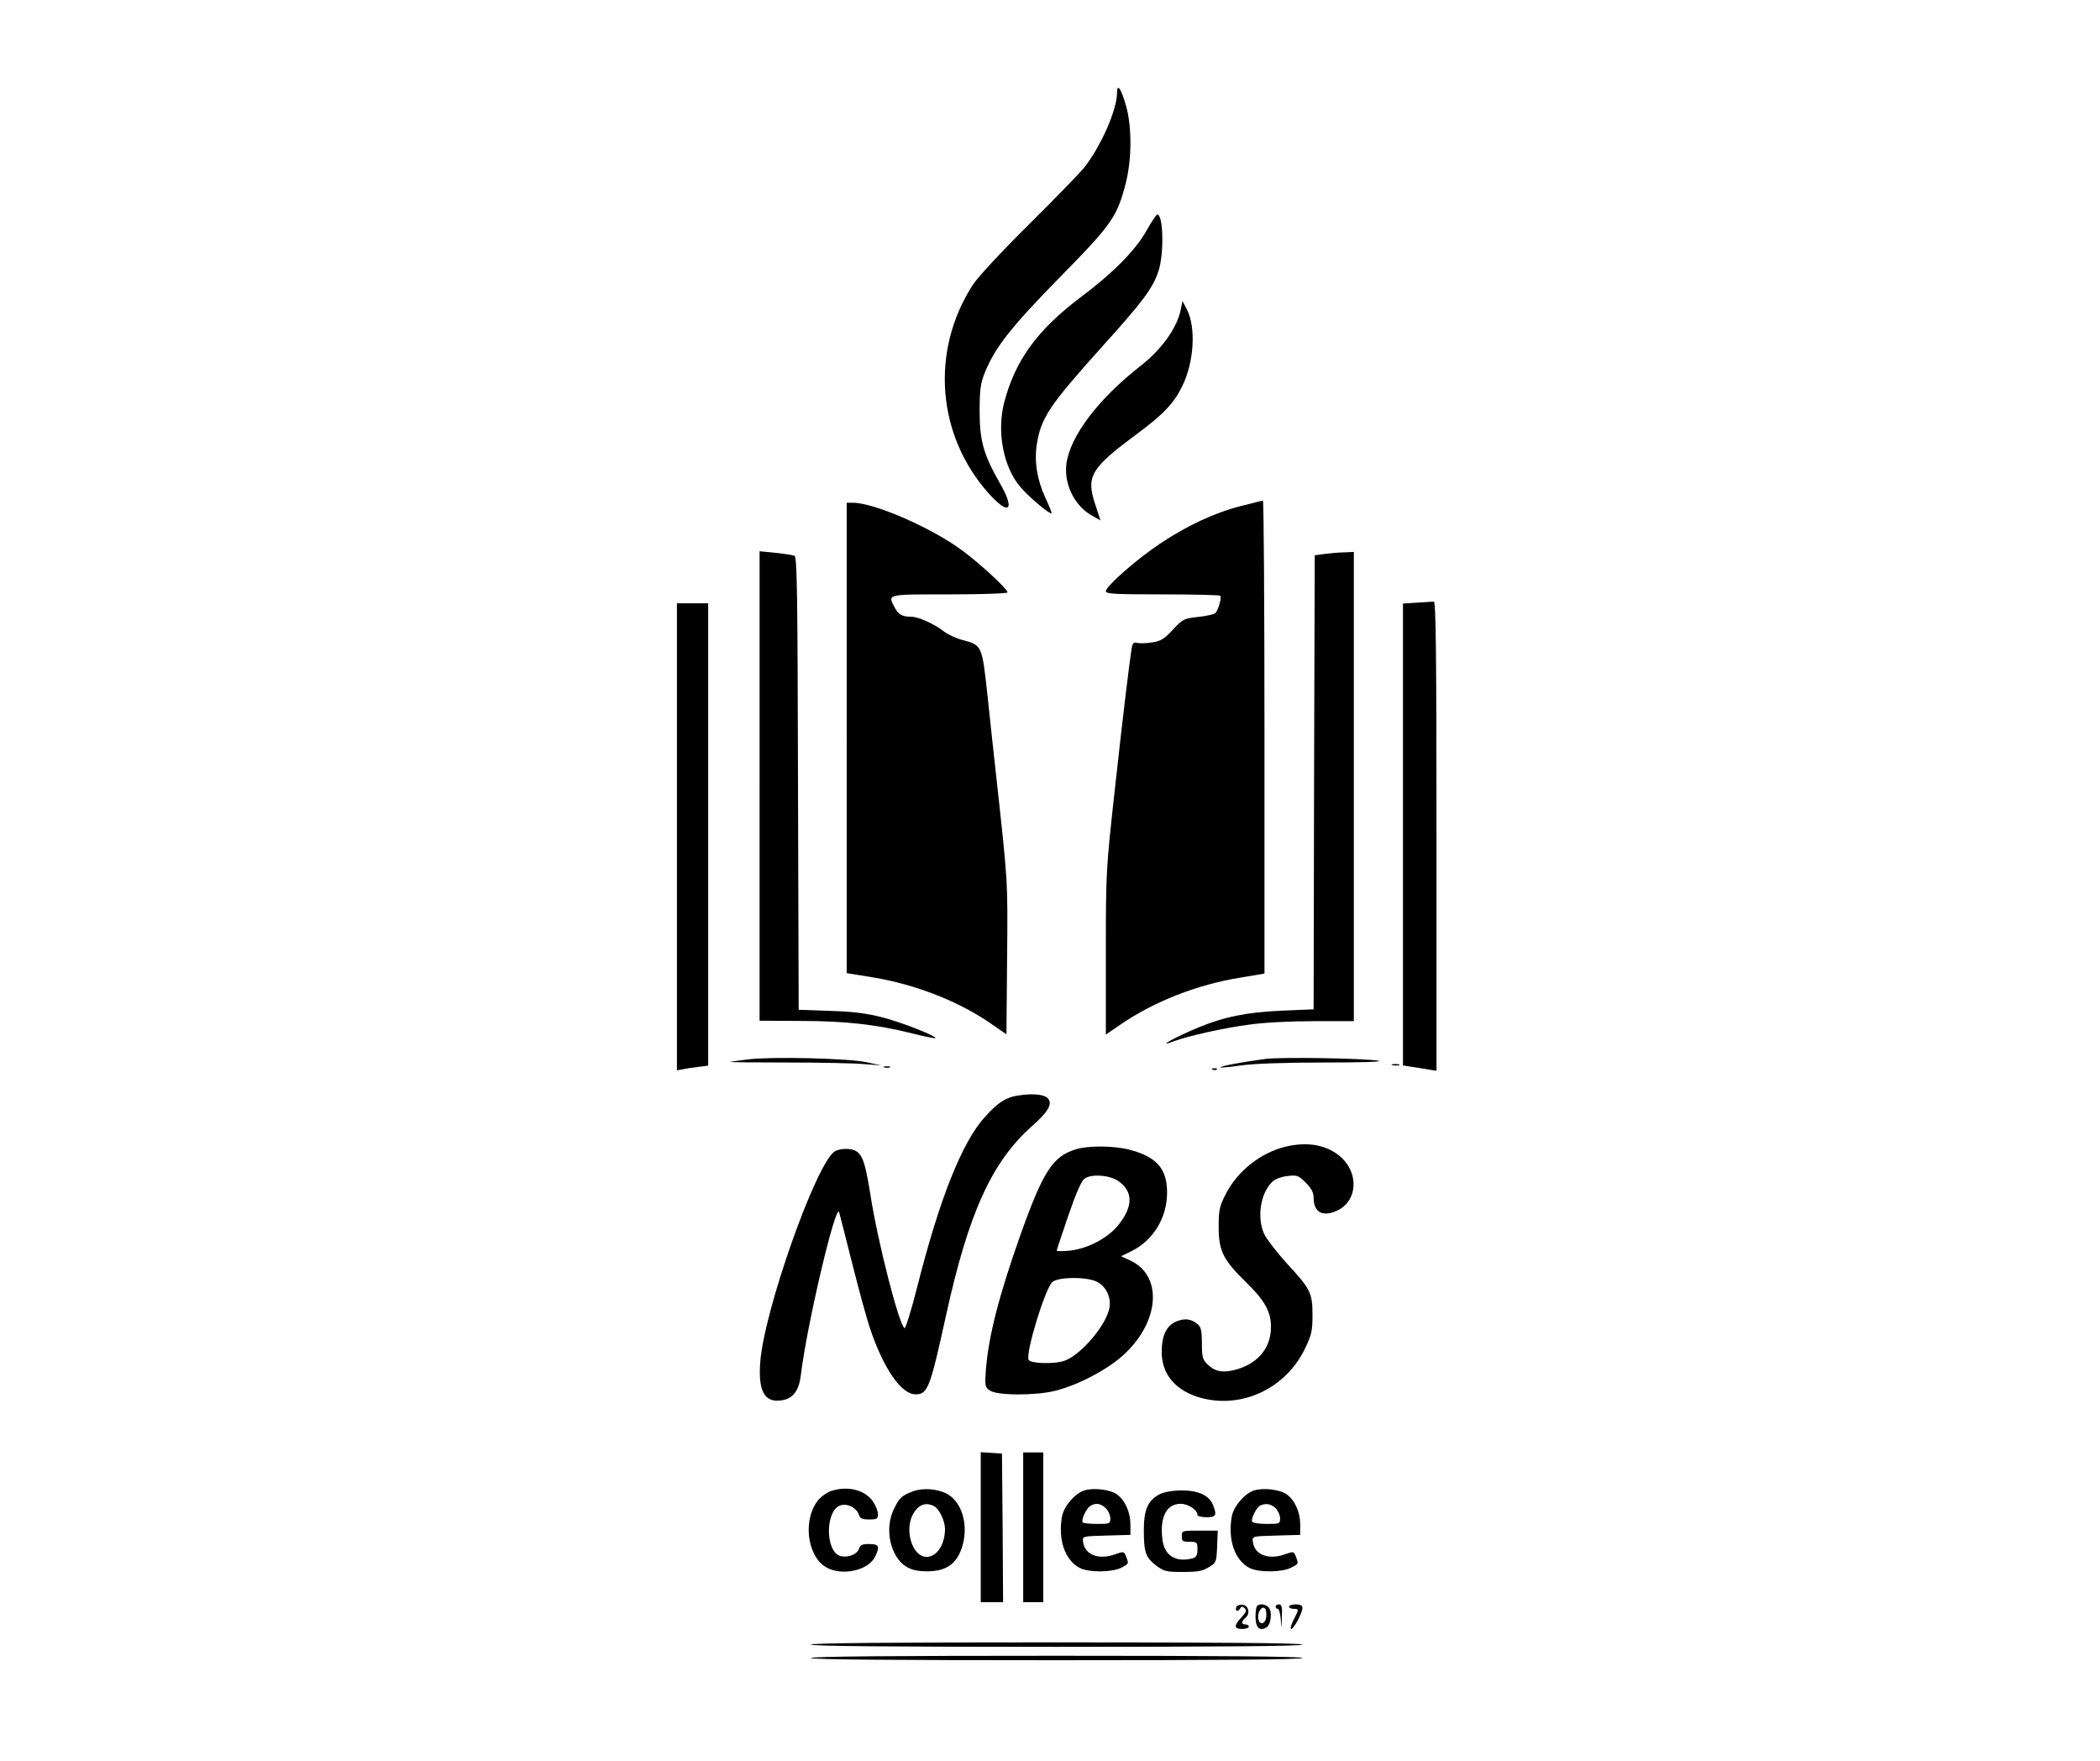 <?xml version="1.0" standalone="no"?>
<!DOCTYPE svg PUBLIC "-//W3C//DTD SVG 20010904//EN"
 "http://www.w3.org/TR/2001/REC-SVG-20010904/DTD/svg10.dtd">
<svg version="1.0" xmlns="http://www.w3.org/2000/svg"
 width="940pt" height="788pt" viewBox="0 0 940 788"
 preserveAspectRatio="xMidYMid meet">

<g transform="translate(0,788) scale(0.1,-0.1)"
fill="#000000" stroke="none">
<path d="M5000 7464 c0 -75 -72 -239 -147 -334 -20 -25 -131 -139 -248 -255
-121 -120 -228 -235 -250 -269 -192 -297 -162 -676 73 -937 90 -99 117 -72 48
48 -73 128 -91 189 -91 323 0 96 4 124 23 172 46 113 117 204 336 427 234 238
257 271 296 425 26 104 27 247 1 340 -22 79 -41 107 -41 60z"/>
<path d="M5132 6848 c-48 -87 -151 -191 -297 -300 -192 -145 -291 -281 -340
-469 -34 -131 -4 -289 72 -378 38 -45 133 -125 140 -118 2 2 -11 34 -28 70
-37 80 -50 162 -38 239 19 119 57 175 298 443 177 196 220 254 246 330 26 77
23 255 -5 255 -4 0 -26 -33 -48 -72z"/>
<path d="M5286 6498 c-15 -82 -85 -181 -180 -255 -191 -149 -318 -317 -333
-442 -10 -89 37 -185 114 -228 l39 -22 -24 73 c-41 124 -19 161 182 310 124
92 170 140 208 218 53 107 62 262 21 343 l-20 38 -7 -35z"/>
<path d="M5553 5615 c-117 -30 -241 -88 -362 -169 -106 -71 -241 -190 -241
-212 0 -12 41 -14 253 -14 140 0 256 -3 259 -6 8 -7 -9 -65 -22 -78 -5 -5 -40
-13 -77 -17 -64 -7 -68 -9 -113 -57 -39 -42 -54 -51 -93 -57 -26 -4 -56 -5
-67 -2 -16 4 -20 -1 -25 -27 -10 -66 -37 -284 -75 -631 -39 -354 -40 -366 -40
-727 l0 -368 67 46 c150 102 342 178 536 209 l107 18 0 1058 c0 583 -3 1059
-7 1059 -5 -1 -49 -12 -100 -25z"/>
<path d="M3790 4578 l0 -1053 111 -18 c198 -32 393 -109 539 -211 l65 -45 3
342 c3 358 5 324 -53 852 -8 72 -24 218 -35 325 -24 221 -25 223 -109 245 -29
7 -68 25 -87 40 -45 34 -113 65 -146 65 -40 0 -57 10 -73 41 -32 61 -40 59
245 59 143 0 260 4 260 9 0 14 -113 120 -197 183 -134 102 -398 218 -495 218
l-28 0 0 -1052z"/>
<path d="M3400 4362 l0 -1050 183 -1 c199 0 342 -16 501 -56 55 -14 101 -23
103 -21 8 8 -151 71 -237 93 -71 18 -130 26 -235 29 l-140 5 -3 1013 c-2 856
-4 1015 -16 1019 -8 3 -46 9 -85 13 l-71 7 0 -1051z"/>
<path d="M5930 5401 l-45 -6 -3 -1016 -2 -1016 -143 -6 c-155 -7 -256 -27
-372 -75 -109 -45 -197 -95 -108 -61 59 22 222 59 331 73 67 10 185 16 292 16
l180 0 0 1050 0 1050 -42 -2 c-24 0 -63 -4 -88 -7z"/>
<path d="M6343 5183 l-63 -4 0 -1034 0 -1033 43 -7 c23 -3 57 -9 75 -12 l32
-5 0 1051 c0 835 -3 1051 -12 1049 -7 -1 -41 -3 -75 -5z"/>
<path d="M3030 4135 l0 -1045 23 4 c12 3 43 8 70 11 l47 6 0 1035 0 1034 -70
0 -70 0 0 -1045z"/>
<path d="M3350 3139 c-41 -5 -78 -10 -82 -11 -5 -2 110 -3 254 -3 145 0 299
-3 343 -7 l80 -6 -65 14 c-81 18 -427 26 -530 13z"/>
<path d="M5665 3141 c-101 -13 -207 -33 -202 -38 3 -2 45 2 93 9 57 8 192 13
374 13 163 0 266 3 240 8 -66 11 -435 17 -505 8z"/>
<path d="M6233 3113 c9 -2 23 -2 30 0 6 3 -1 5 -18 5 -16 0 -22 -2 -12 -5z"/>
<path d="M3958 3103 c6 -2 18 -2 25 0 6 3 1 5 -13 5 -14 0 -19 -2 -12 -5z"/>
<path d="M5428 3093 c7 -3 16 -2 19 1 4 3 -2 6 -13 5 -11 0 -14 -3 -6 -6z"/>
<path d="M4570 2979 c-63 -7 -99 -29 -159 -95 -104 -113 -205 -366 -306 -766
-26 -103 -52 -185 -56 -182 -25 15 -120 386 -153 598 -27 171 -41 199 -100
204 -21 2 -47 -3 -60 -11 -84 -56 -316 -713 -333 -943 -10 -134 21 -185 101
-170 48 9 73 45 81 114 26 218 156 771 171 727 2 -5 28 -108 58 -227 30 -119
66 -251 80 -292 61 -181 140 -296 204 -296 55 0 65 27 137 355 100 455 204
685 384 845 72 63 93 99 72 124 -14 17 -61 23 -121 15z"/>
<path d="M5757 2749 c-114 -27 -219 -110 -272 -216 -26 -51 -30 -69 -30 -143
0 -109 20 -148 124 -250 90 -88 116 -140 109 -220 -8 -84 -67 -147 -162 -171
-55 -14 -90 -6 -122 26 -21 21 -24 33 -24 93 0 53 -4 72 -17 84 -29 26 -59 30
-98 14 -44 -19 -65 -63 -65 -137 0 -100 63 -174 176 -205 185 -50 382 44 467
224 28 58 32 78 32 147 0 99 -9 117 -116 232 -43 48 -88 106 -99 128 -36 75
-18 189 38 239 12 10 41 21 66 23 42 5 48 3 81 -30 25 -25 35 -44 35 -67 0
-68 43 -89 111 -55 88 46 91 171 5 242 -61 50 -144 64 -239 42z"/>
<path d="M4814 2736 c-103 -32 -146 -100 -249 -390 -95 -269 -140 -447 -152
-596 -5 -73 -4 -78 18 -93 32 -23 207 -23 293 -1 104 26 238 97 310 165 159
149 170 353 23 419 l-39 18 47 23 c97 48 158 148 159 259 1 109 -46 163 -169
195 -71 18 -184 19 -241 1z m194 -143 c63 -46 64 -109 3 -189 -46 -62 -140
-112 -223 -121 -32 -3 -58 -3 -58 0 0 3 23 72 51 154 32 94 58 155 72 167 29
24 116 18 155 -11z m-103 -447 c44 -19 70 -70 61 -119 -14 -77 -125 -208 -199
-236 -44 -17 -156 -14 -163 4 -13 34 75 321 107 348 27 22 144 24 194 3z"/>
<path d="M4390 1046 l0 -336 50 0 50 0 -2 333 -3 332 -47 3 -48 3 0 -335z"/>
<path d="M4580 1045 l0 -335 45 0 45 0 0 335 0 335 -45 0 -45 0 0 -335z"/>
<path d="M3725 1209 c-17 -4 -42 -21 -57 -36 -76 -83 -59 -255 30 -307 72 -41
191 -14 220 49 21 45 16 55 -27 55 -31 0 -41 -4 -46 -21 -8 -25 -48 -41 -82
-33 -71 18 -70 210 2 228 32 8 70 -13 80 -44 5 -16 15 -20 46 -20 34 0 39 3
39 24 0 12 -10 38 -22 56 -35 51 -109 71 -183 49z"/>
<path d="M4087 1206 c-50 -18 -62 -30 -86 -80 -43 -88 -16 -212 55 -257 25
-15 51 -21 95 -21 90 0 138 38 160 125 22 91 -7 183 -69 220 -42 24 -109 30
-155 13z m95 -67 c22 -12 48 -66 48 -101 0 -78 -45 -136 -95 -124 -55 14 -84
120 -50 186 24 46 58 60 97 39z"/>
<path d="M4854 1210 c-42 -13 -91 -70 -100 -115 -19 -104 12 -197 79 -232 41
-21 144 -20 186 1 35 19 34 16 22 49 -10 25 -10 25 -53 10 -72 -25 -134 0
-140 58 -3 24 -3 24 105 27 l107 3 0 47 c0 54 -24 108 -60 134 -30 22 -104 31
-146 18z m96 -80 c11 -11 20 -31 20 -45 0 -24 -3 -25 -58 -25 -32 0 -61 3 -65
6 -9 9 12 57 30 72 24 18 50 15 73 -8z"/>
<path d="M5614 1210 c-42 -13 -91 -70 -100 -115 -19 -104 12 -197 79 -232 41
-21 144 -20 186 1 35 19 34 16 22 49 -10 25 -10 25 -53 10 -72 -25 -134 0
-140 58 -3 24 -3 24 105 27 l107 3 0 47 c0 54 -24 108 -60 134 -30 22 -104 31
-146 18z m96 -80 c11 -11 20 -31 20 -45 0 -24 -3 -25 -59 -25 -33 0 -63 4 -66
10 -7 12 20 66 37 73 26 11 49 6 68 -13z"/>
<path d="M5193 1194 c-54 -27 -73 -69 -73 -162 0 -99 8 -122 56 -159 34 -25
45 -28 118 -28 64 0 89 4 116 21 34 20 35 22 38 92 l3 72 -81 0 c-79 0 -80 0
-80 -25 0 -22 4 -25 35 -25 33 0 35 -2 35 -34 0 -26 -5 -35 -22 -40 -76 -20
-127 13 -135 86 -12 100 19 158 82 158 34 0 75 -27 75 -50 0 -5 18 -10 40 -10
43 0 48 8 30 54 -16 43 -66 66 -140 66 -39 0 -78 -7 -97 -16z"/>
<path d="M5535 690 c-4 -6 -4 -14 0 -18 3 -3 10 0 15 8 7 12 12 12 22 2 9 -9
6 -18 -15 -40 -35 -37 -34 -52 3 -52 17 0 30 5 30 10 0 6 -7 10 -15 10 -19 0
-19 14 0 30 22 18 15 54 -12 58 -11 2 -24 -2 -28 -8z"/>
<path d="M5627 693 c-4 -3 -7 -26 -7 -50 0 -47 19 -65 49 -46 20 12 27 69 10
89 -12 15 -41 19 -52 7z m41 -49 c-4 -35 -32 -39 -36 -6 -4 27 17 57 30 44 5
-5 8 -22 6 -38z"/>
<path d="M5710 690 c0 -5 4 -10 9 -10 6 0 12 -21 14 -47 3 -47 3 -47 5 10 2
45 -1 57 -13 57 -8 0 -15 -4 -15 -10z"/>
<path d="M5770 690 c0 -5 9 -10 20 -10 25 0 25 -2 0 -50 -11 -22 -16 -40 -10
-40 11 0 50 72 50 95 0 10 -10 15 -30 15 -16 0 -30 -4 -30 -10z"/>
<path d="M3630 520 c0 -7 373 -10 1100 -10 727 0 1100 3 1100 10 0 7 -373 10
-1100 10 -727 0 -1100 -3 -1100 -10z"/>
<path d="M3630 460 c0 -7 373 -10 1100 -10 727 0 1100 3 1100 10 0 7 -373 10
-1100 10 -727 0 -1100 -3 -1100 -10z"/>
</g>
</svg>
